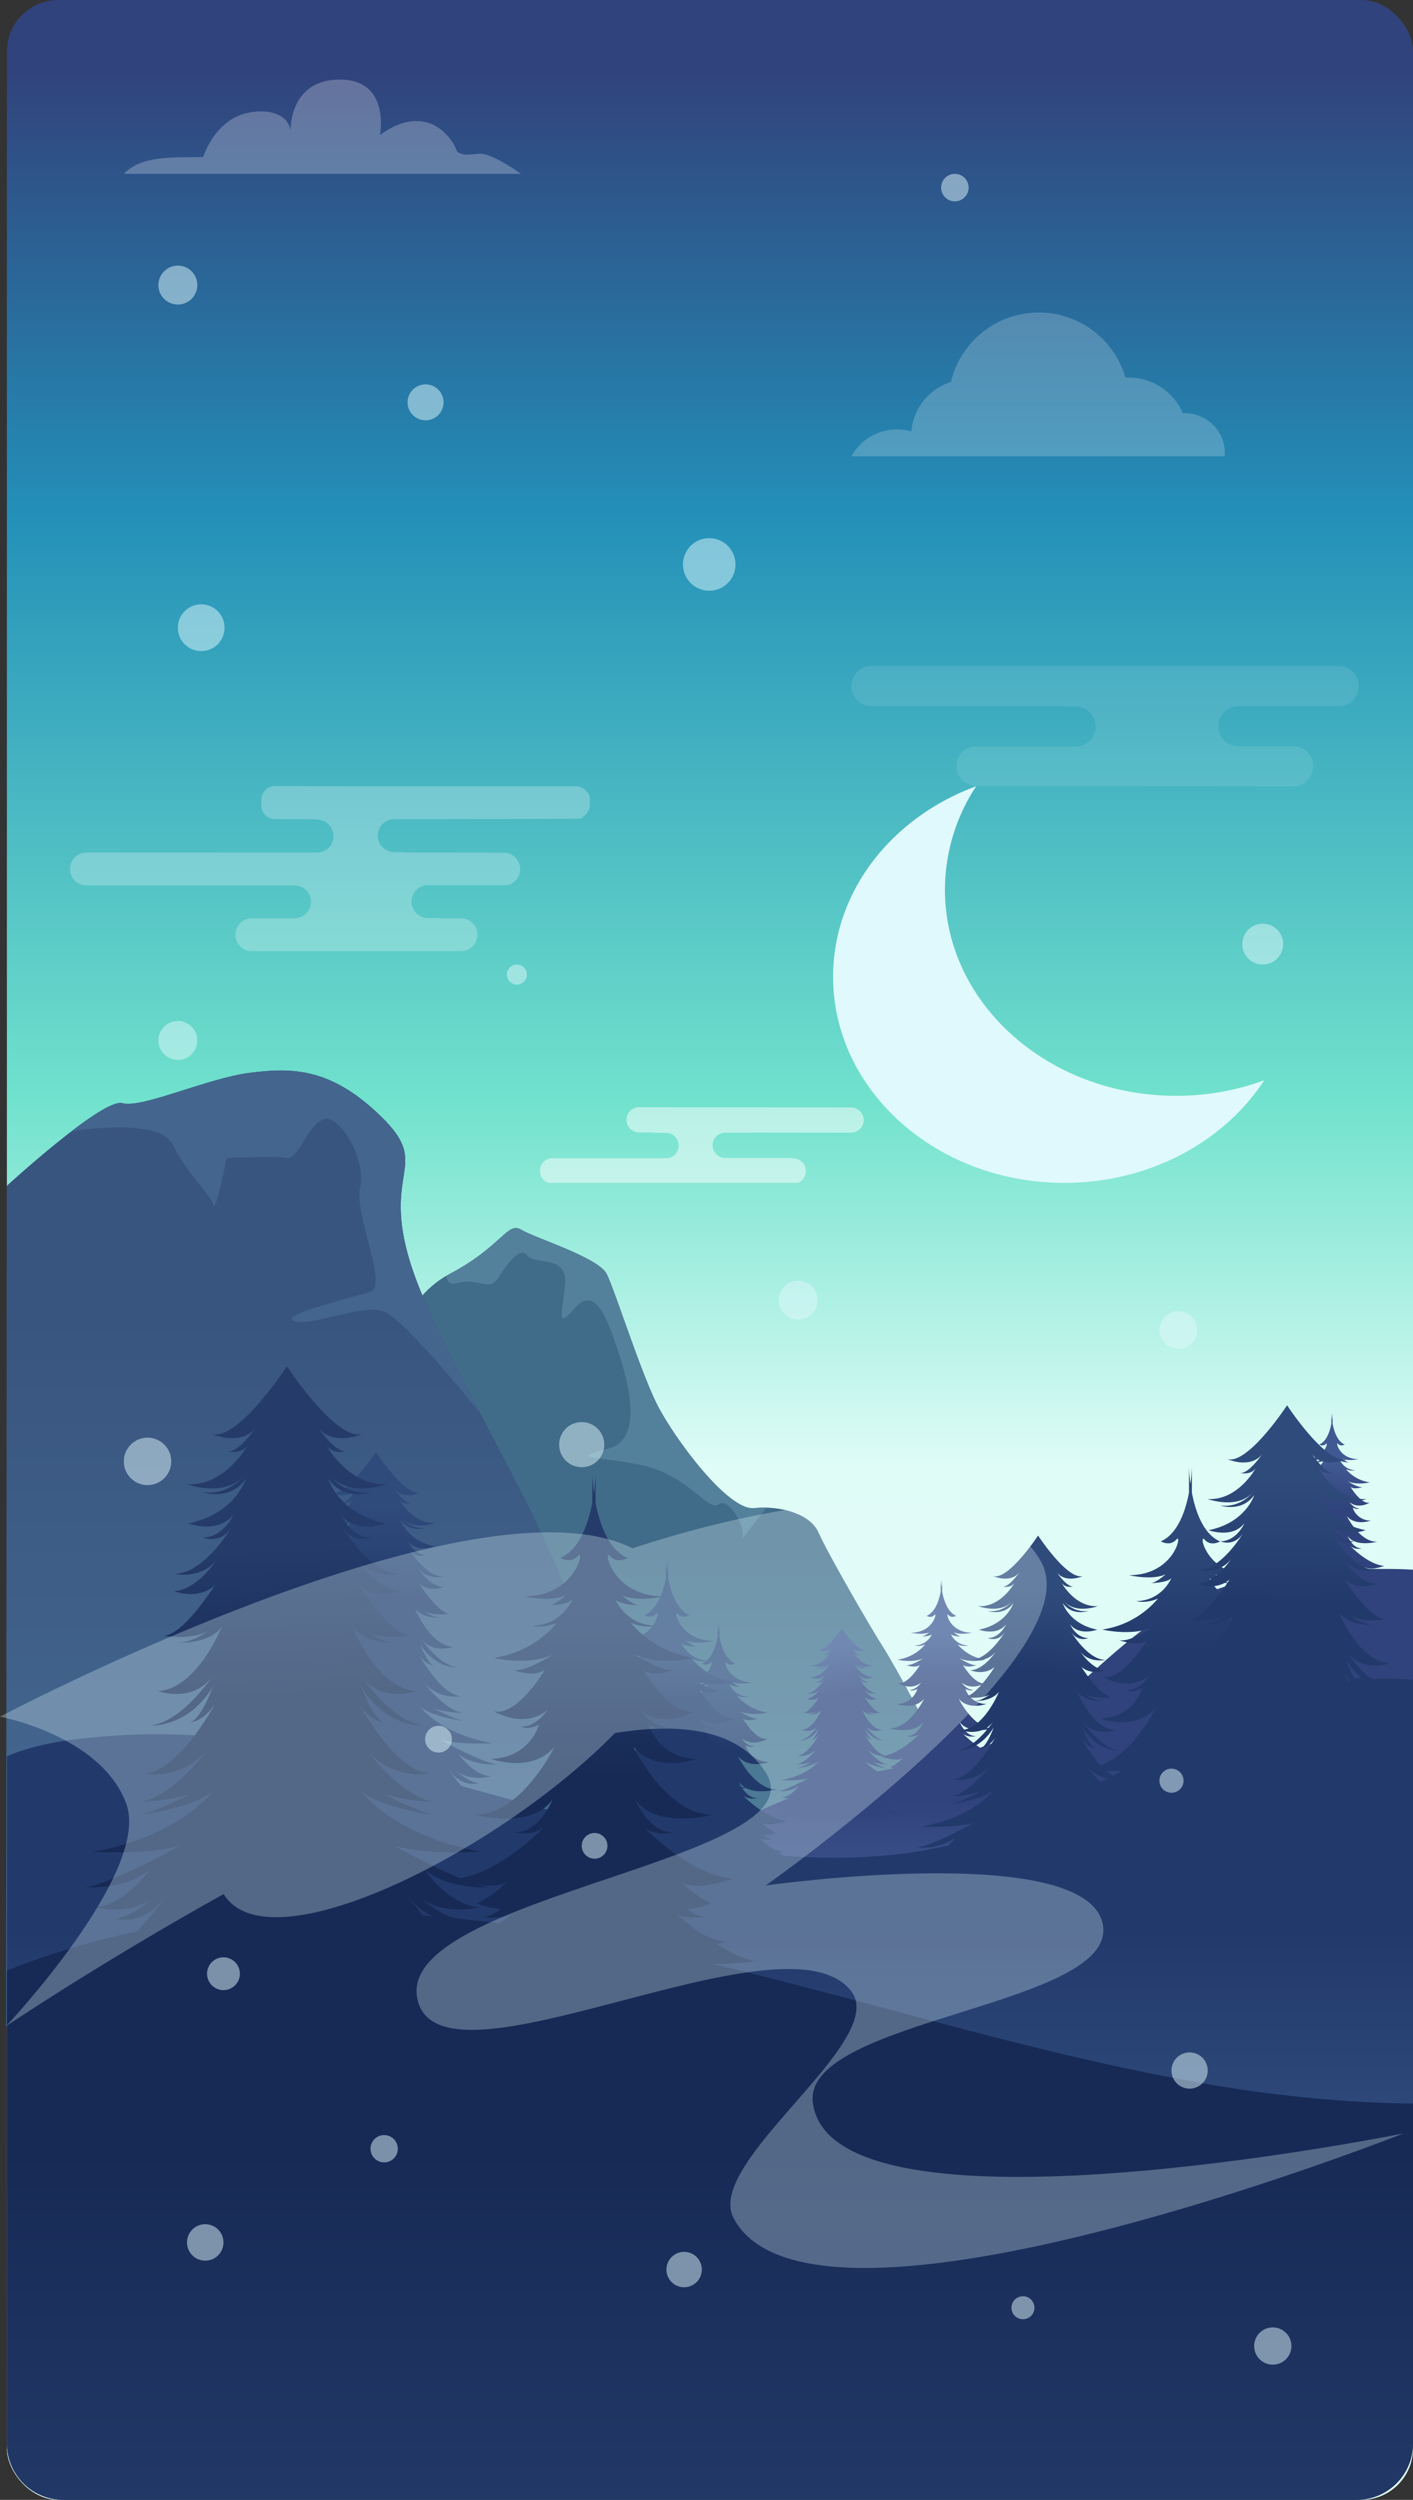 <svg id="Layer_1" data-name="Layer 1" xmlns="http://www.w3.org/2000/svg" xmlns:xlink="http://www.w3.org/1999/xlink" viewBox="0 0 842.86 1491.11"><rect x="0" y="0" width="842.86" height="1491.11" fill="#333333" stroke="none"/><defs><style>.cls-1{fill:url(#linear-gradient);}.cls-2{fill:url(#linear-gradient-2);}.cls-3{fill:url(#linear-gradient-3);}.cls-4{fill:#43658e;}.cls-5{fill:#53819b;}.cls-6{fill:url(#linear-gradient-4);}.cls-7{fill:url(#linear-gradient-5);}.cls-8{fill:url(#linear-gradient-6);}.cls-9{fill:url(#linear-gradient-7);}.cls-10{fill:url(#linear-gradient-8);}.cls-11{fill:url(#linear-gradient-9);}.cls-12{fill:url(#linear-gradient-10);}.cls-13{fill:url(#linear-gradient-11);}.cls-14{fill:url(#linear-gradient-12);}.cls-15{fill:url(#linear-gradient-13);}.cls-16{fill:url(#linear-gradient-14);}.cls-17{fill:url(#linear-gradient-15);}.cls-18{fill:url(#linear-gradient-16);}.cls-19{fill:url(#linear-gradient-17);}.cls-20,.cls-21,.cls-28{fill:#e0f9fc;}.cls-21{opacity:0.3;}.cls-22,.cls-23,.cls-24,.cls-26,.cls-27{fill:#fff;}.cls-22{opacity:0.2;}.cls-23,.cls-25{opacity:0.25;}.cls-24,.cls-28{opacity:0.5;}.cls-27{opacity:0.1;}</style><linearGradient id="linear-gradient" x1="423.48" y1="883.61" x2="423.48" y2="44.86" gradientUnits="userSpaceOnUse"><stop offset="0.01" stop-color="#e0fcf7"/><stop offset="0.27" stop-color="#71e2cd"/><stop offset="0.69" stop-color="#238fb8"/><stop offset="1" stop-color="#31437c"/></linearGradient><linearGradient id="linear-gradient-2" x1="1055.01" y1="1386.08" x2="1055.01" y2="1161.37" gradientUnits="userSpaceOnUse"><stop offset="0" stop-color="#53819b"/><stop offset="1" stop-color="#406b89"/></linearGradient><linearGradient id="linear-gradient-3" x1="1023.12" y1="1304.19" x2="1023.12" y2="1021.05" gradientUnits="userSpaceOnUse"><stop offset="0" stop-color="#43658e"/><stop offset="1" stop-color="#38557f"/></linearGradient><linearGradient id="linear-gradient-4" x1="1151.95" y1="1389.75" x2="1151.95" y2="1311.38" gradientUnits="userSpaceOnUse"><stop offset="0" stop-color="#415993"/><stop offset="1" stop-color="#31437c"/></linearGradient><linearGradient id="linear-gradient-5" x1="1140.44" y1="1220.26" x2="1144.16" y2="1247.49" xlink:href="#linear-gradient-4"/><linearGradient id="linear-gradient-6" x1="1212.16" y1="1210.38" x2="1212.16" y2="1242.45" xlink:href="#linear-gradient-4"/><linearGradient id="linear-gradient-7" x1="1445.2" y1="1109.15" x2="1445.2" y2="1135.55" xlink:href="#linear-gradient-4"/><linearGradient id="linear-gradient-8" x1="1075.65" y1="1236.92" x2="1077.11" y2="1280.01" gradientUnits="userSpaceOnUse"><stop offset="0" stop-color="#2f4b7c"/><stop offset="1" stop-color="#223a6b"/></linearGradient><linearGradient id="linear-gradient-9" x1="875.01" y1="1134.09" x2="875.01" y2="1193.25" xlink:href="#linear-gradient-8"/><linearGradient id="linear-gradient-10" x1="1048.62" y1="1221.27" x2="1048.62" y2="1250.49" xlink:href="#linear-gradient-8"/><linearGradient id="linear-gradient-11" x1="1074.26" y1="1519.07" x2="1074.26" y2="1387.02" xlink:href="#linear-gradient-8"/><linearGradient id="linear-gradient-12" x1="1282.91" y1="1185.49" x2="1279.26" y2="1232.97" xlink:href="#linear-gradient-8"/><linearGradient id="linear-gradient-13" x1="1360.76" y1="1139.71" x2="1360.76" y2="1220.57" xlink:href="#linear-gradient-8"/><linearGradient id="linear-gradient-14" x1="1413.01" y1="1117.45" x2="1411.41" y2="1191.32" xlink:href="#linear-gradient-8"/><linearGradient id="linear-gradient-15" x1="813.51" y1="1159.12" x2="816.79" y2="1247.86" gradientUnits="userSpaceOnUse"><stop offset="0" stop-color="#253c6b"/><stop offset="1" stop-color="#172a56"/></linearGradient><linearGradient id="linear-gradient-16" x1="1005.06" y1="1196.92" x2="1005.06" y2="1295.15" xlink:href="#linear-gradient-15"/><linearGradient id="linear-gradient-17" x1="1074.26" y1="1792.98" x2="1074.26" y2="1518.63" xlink:href="#linear-gradient-15"/></defs><rect class="cls-1" x="4.11" width="838.75" height="1491.11" rx="30.7"/><path class="cls-2" d="M884.5,1051.1S887.78,1012.48,919,996s34.36-31.45,42.65-26.41,46.09,16.55,51,26.41,19.72,56.82,29.58,76.89,42.6,64.45,58.28,62.8,33.75,3.33,38.68,14.81,31.23,57,37.8,67.12,35.78,62.69,34.33,67.62,26.87,74,26.87,74l-100.64,44.28-215.14-46.87s-41.49-95.16-48.89-105S884.5,1051.1,884.5,1051.1Z" transform="translate(-650.78 -236.13)"/><path class="cls-3" d="M654.83,943.45s57.35-52.58,68.9-49.3,50.43-14.79,75.76-18.07,48.73-3.29,78.9,26.29-.15,31.22,17.18,87.1,86.92,161,99.17,216.32,48.14,168.14,62.57,175.58,334.5,32.6,334.5,32.6L1079,1551.86,654.42,1444.69Z" transform="translate(-650.78 -236.13)"/><path class="cls-4" d="M753.85,918.87c8,16.8,22.65,30,24.11,35.79s8-27.76,8-27.76,29.58-1.46,36,0,13.7-22.64,23.2-23.37,24.1,24.83,20.45,40.9,16.74,58.44,6.18,62.09-55.12,13.88-45.62,17.53,40.9-10.23,53.32-5.84,57.51,60.54,57.59,60.64c-17.65-33.59-34.21-65.85-41.51-89.38-17.33-55.88,13-57.52-17.18-87.1s-53.58-29.58-78.9-26.29-64.2,21.36-75.76,18.07c-4.76-1.35-17.3,6.78-30.39,16.82h0S745.82,902.07,753.85,918.87Z" transform="translate(-650.78 -236.13)"/><path class="cls-5" d="M947.36,999.22c4.81-7.13,13-20.27,18-14.25s24.1-.56,22.46,17.25-5.48,27.13,6,14,18.63,5.48,23.56,19.72,20.27,57.52-3.29,64.1-9.82,4.24,18.37,9.79,40.81,28.22,46.91,23.62,16.35,13.7,14.16,19.73c-1,2.86,5.83-7.17,14.5-17.71a57.9,57.9,0,0,0-7.47.28c-15.68,1.65-48.42-42.73-58.28-62.8s-24.65-67-29.58-76.89-42.73-21.36-51-26.41S950.23,979.61,919,996c-.64.34-1.26.7-1.88,1.06.18,3.28,1.76,5.61,6.55,4.31C935.73,998.12,942.55,1006.34,947.36,999.22Z" transform="translate(-650.78 -236.13)"/><path class="cls-6" d="M1493.64,1172.43c-4.78-.32-9.58-.44-14.37-.46-15.89-.06-31.82,0-47.67,1.23-32.92,2.56-64.62,10.56-91.94,29.75-12,8.43-23.16,18-34.09,27.77-5.15,4.61-10.27,9.25-15.47,13.8-2.6,2.27-5.21,4.52-7.86,6.72-1.32,1.1-2.64,2.19-4,3.27l-2.37,1.89-.85.64c-5,3.72-10.18,7.3-15.57,10.51q-4.48,2.67-9.17,5a70,70,0,0,1-9.58,4.16c-14.7,5.49-30.07,8.84-45.43,11.91-14.85,3-29.79,5.64-44.4,9.66-16.36,4.5-31.79,11.37-47.34,18-10.54,4.52-27.91,10.88-39.78,12.66-17.31,2.58-35.3.92-52.62-.59-34.89-3-69.57-4.35-104.54-1.73-15.91,1.2-31.77,3.09-47.53,5.51a39,39,0,0,0-19.31-1.67c-17.38,2.76-28.15,18.29-29.38,35.09-2.56,34.82,32.15,53.5,54.28,73.67,24.19,22,46.93,45.25,73.88,64.06,25.45,17.77,53.31,31.69,82.23,42.87,60.23,23.29,125.34,32.31,189.65,33.06,35.1.41,70.18-1.64,105.11-5s70.43-7.1,105.13-13.22c25.09-4.43,50.55-11.47,73-24Zm-646,192-.11,0c.18,0,.3,0,.34,0Z" transform="translate(-650.78 -236.13)"/><path class="cls-7" d="M1190.67,1319.15c-5.71.48-15.26-13.1-15.26-13.1,4.62,6.19,9.53,4.32,9.53,4.32-2.14-.07-5-2.11-6.93-3.67,4.83,3.3,10.77,1.59,10.77,1.59-5.45-.24-10.17-7-10.17-7,4.56,3.77,12,3.29,12,3.29-4.43-.81-12.35-4.85-17.61-7.73,6.52,1.73,16.17,1.08,16.17,1.08-16.53-2.92-22.59-11.52-22.59-11.52,2.94,3,12.71,4.53,14.2,4.74-2.37-.37-6.71-2.4-9.91-4a38.9,38.9,0,0,0,9.25,1.49c-4.8-.93-9.68-6.28-12.3-9.58a12.79,12.79,0,0,0,11.56,4.3c-5.15-.55-10.28-8.16-13-12.91,2.44,3.46,4.79,3.41,4.79,3.41-2.16-.4-4.4-6.73-4.4-6.73,4.72,7.85,11.76,7.29,11.76,7.29-5.92-.48-11.68-9.21-11.68-9.21,3.68,5.13,10.16,2.8,10.16,2.8-7.28-.48-11.85-11.92-11.85-11.92,2.23,2.9,7,3,8.4,2.9a10,10,0,0,1-5.6-2c3.39,1.62,8,.74,8,.74-3.76-.16-9.5-9.34-9.5-9.34,3.36,2.83,7.58,1,7.58,1-4.22,0-8-5.81-8-5.81,2.83,3.73,8,2.61,8,2.61-5.66.11-10.94-9-10.94-9,2.19,3.68,5.5,2.18,5.5,2.18-3.85-.05-5.66-4.26-5.66-4.26,2.88,3.73,8.43,1.65,8.43,1.65-8.75-1.76-10.73-8.27-10.73-8.27,3,4.21,8,2.45,8,2.45a8.59,8.59,0,0,1-8-3.52c3.47,4.8,10.94,2,10.94,2-7.09.43-11.26-7.21-11.26-7.21,1.29,1.77,3.69,1.07,3.69,1.07-2,.38-5.18-4.32-5.18-4.32,2.88,3.52,8.22,1.07,8.22,1.07-4.8,1.6-14.09-12.57-14.09-12.57s-9.3,14.17-14.1,12.57c0,0,5.34,2.45,8.22-1.07,0,0-3.2,4.7-5.18,4.32,0,0,2.4.7,3.69-1.07,0,0-4.17,7.64-11.26,7.21,0,0,7.47,2.77,10.94-2a8.59,8.59,0,0,1-8,3.52s5,1.76,8-2.45c0,0-2,6.51-10.73,8.27,0,0,5.55,2.08,8.43-1.65,0,0-1.81,4.21-5.66,4.26,0,0,3.31,1.5,5.5-2.18,0,0-5.28,9.07-10.94,9,0,0,5.12,1.12,7.95-2.61,0,0-3.73,5.76-7.95,5.81,0,0,4.22,1.82,7.58-1,0,0-5.74,9.18-9.5,9.34,0,0,4.62.88,8-.74a10,10,0,0,1-5.6,2c1.43.06,6.17,0,8.4-2.9,0,0-4.57,11.44-11.85,11.92,0,0,6.48,2.33,10.17-2.8,0,0-5.77,8.73-11.69,9.21,0,0,7,.56,11.76-7.29,0,0-2.24,6.33-4.4,6.73,0,0,2.35.05,4.79-3.41-2.73,4.75-7.86,12.36-13,12.91a12.79,12.79,0,0,0,11.56-4.3c-2.62,3.3-7.5,8.65-12.3,9.58a38.9,38.9,0,0,0,9.25-1.49c-3.2,1.62-7.54,3.65-9.91,4,1.49-.21,11.26-1.72,14.2-4.74,0,0-6.06,8.6-22.59,11.52,0,0,9.65.65,16.17-1.08-5.26,2.88-13.18,6.92-17.61,7.73,0,0,7.45.48,12-3.29,0,0-4.72,6.73-10.17,7,0,0,5.95,1.71,10.77-1.59-1.91,1.56-4.79,3.6-6.93,3.67,0,0,4.91,1.87,9.53-4.32,0,0-9.55,13.58-15.26,13.1,0,0,7.91.82,14-2.81a59.85,59.85,0,0,1-5.28,5h58a59.85,59.85,0,0,1-5.28-5C1182.76,1320,1190.67,1319.15,1190.67,1319.15Z" transform="translate(-650.78 -236.13)"/><path class="cls-8" d="M1188.7,1304.92c-4.39,2.72-13.08,7.68-17.83,7.59,0,0,1.4.21,3.51.41H1250c2.1-.2,3.5-.41,3.5-.41-4.75.09-13.43-4.87-17.82-7.59,6.16,2.23,18.49.44,18.49.44a34,34,0,0,1-10-4.6,7.68,7.68,0,0,0,2.35-.42,21.68,21.68,0,0,1-6.16-2.15c-2.24-1.61-4.38-3.31-6.28-4.89a18.8,18.8,0,0,0,7,.53,9,9,0,0,1-4.49-2.16,17,17,0,0,0,6.26-1.49,25,25,0,0,1-8-5.78c3.66,3.13,13.6-.61,13.6-.61-9.4-.84-19.33-9.68-23.21-13.5a9,9,0,0,0,7.78,1.33c-6.4.37-9.93-8.55-9.93-8.55,5.49,8.07,20.52,4,20.52,4-12.15.48-21-17.72-21-17.72,6,7.11,16.61,3.14,16.61,3.14a13,13,0,0,1-12.55-8.92c3.4,1.57,4.57.48,4.57.48-3.92.12-6.79-4.34-6.79-4.34,6.14,5.18,14,.36,14,.36-6.14,1.33-13.29-10.84-13.29-10.84,2.93,2.17,8.33,0,8.33,0-2.47.61-7.22-2-10.4-4,6.51,3,15.36.86,15.36.86a26.71,26.71,0,0,1-16.47-9.16,10,10,0,0,0,6.41.72,11.72,11.72,0,0,1-10.46-6.87c1,1.45,6.27,1.57,6.27,1.57-1.57,0-4.56-2.65-4.56-2.65,4.12,1.9,10.88.28,10.88.28-13.53,0-15.88-12.75-14-10.58s4.62.55,4.62.55c-5-2.16-7.31-8.94-8.36-14.41V1178a45.34,45.34,0,0,1-.44,4.88,46.68,46.68,0,0,1-.43-4.88v7.55c-1.06,5.47-3.35,12.25-8.36,14.41,0,0,2.76,1.62,4.62-.55s-.5,10.58-14,10.58c0,0,6.76,1.62,10.88-.28,0,0-3,2.65-4.57,2.65,0,0,5.23-.12,6.28-1.57a11.74,11.74,0,0,1-10.46,6.87,10,10,0,0,0,6.41-.72,26.75,26.75,0,0,1-16.48,9.16s8.86,2.17,15.37-.86c-3.18,2-7.93,4.6-10.4,4,0,0,5.4,2.17,8.32,0,0,0-7.14,12.17-13.29,10.84,0,0,7.85,4.82,14-.36,0,0-2.87,4.46-6.8,4.34,0,0,1.18,1.09,4.58-.48a13,13,0,0,1-12.55,8.92s10.59,4,16.6-3.14c0,0-8.89,18.2-21,17.72,0,0,15,4.09,20.53-4,0,0-3.53,8.92-9.94,8.55a9,9,0,0,0,7.79-1.33c-3.88,3.82-13.81,12.66-23.21,13.5,0,0,9.93,3.74,13.59.61a24.85,24.85,0,0,1-8,5.78,17,17,0,0,0,6.25,1.49,9,9,0,0,1-4.48,2.16,18.8,18.8,0,0,0,7-.53c-1.9,1.58-4,3.28-6.29,4.89a21.47,21.47,0,0,1-6.16,2.15,7.79,7.79,0,0,0,2.36.42,33.91,33.91,0,0,1-10,4.6S1182.54,1307.15,1188.7,1304.92Zm42.55,5.36h0l-.13-.22Zm-38-.22-.12.22h0A1.64,1.64,0,0,0,1193.21,1310.06Z" transform="translate(-650.78 -236.13)"/><path class="cls-9" d="M1425,1188.43c-3.79,2.35-11.29,6.62-15.39,6.55,0,0,1.21.18,3,.35h65.23c1.82-.17,3-.35,3-.35-4.09.07-11.59-4.2-15.38-6.55,5.31,1.93,16,.38,16,.38a29.51,29.51,0,0,1-8.64-4,6.7,6.7,0,0,0,2-.37,18.55,18.55,0,0,1-5.32-1.85c-1.93-1.39-3.78-2.85-5.42-4.22a16.31,16.31,0,0,0,6,.46,7.76,7.76,0,0,1-3.87-1.87,14.61,14.61,0,0,0,5.4-1.28,21.49,21.49,0,0,1-6.89-5c3.16,2.71,11.74-.52,11.74-.52-8.12-.73-16.69-8.36-20-11.65a7.76,7.76,0,0,0,6.72,1.15c-5.53.31-8.58-7.39-8.58-7.39,4.74,7,17.72,3.44,17.72,3.44-10.49.41-18.17-15.29-18.17-15.29,5.19,6.13,14.34,2.7,14.34,2.7a11.19,11.19,0,0,1-10.84-7.7c2.94,1.36,4,.42,4,.42-3.38.1-5.87-3.74-5.87-3.74,5.31,4.47,12.08.31,12.08.31-5.31,1.14-11.47-9.36-11.47-9.36,2.52,1.87,7.18,0,7.18,0-2.13.52-6.23-1.72-9-3.45,5.63,2.62,13.27.74,13.27.74a23.07,23.07,0,0,1-14.22-7.9,8.62,8.62,0,0,0,5.53.62,10.12,10.12,0,0,1-9-5.93c.9,1.25,5.42,1.36,5.42,1.36-1.36,0-3.94-2.29-3.94-2.29,3.55,1.64,9.39.24,9.39.24-11.68,0-13.71-11-12.11-9.13s4,.47,4,.47c-4.33-1.86-6.31-7.72-7.22-12.43v-6.53a41,41,0,0,1-.38,4.22c-.33-2.46-.37-4.22-.37-4.22v6.53c-.91,4.71-2.89,10.57-7.22,12.43,0,0,2.39,1.4,4-.47s-.43,9.13-12.11,9.13c0,0,5.84,1.4,9.39-.24,0,0-2.58,2.29-3.94,2.29,0,0,4.52-.11,5.42-1.36a10.12,10.12,0,0,1-9,5.93,8.62,8.62,0,0,0,5.53-.62,23.07,23.07,0,0,1-14.22,7.9s7.64,1.88,13.26-.74c-2.74,1.73-6.84,4-9,3.45,0,0,4.66,1.87,7.18,0,0,0-6.17,10.5-11.47,9.36,0,0,6.77,4.16,12.08-.31,0,0-2.49,3.84-5.87,3.74,0,0,1,.94,4-.42a11.19,11.19,0,0,1-10.84,7.7s9.14,3.43,14.34-2.7c0,0-7.68,15.7-18.17,15.29,0,0,13,3.53,17.71-3.44,0,0-3,7.7-8.57,7.39a7.76,7.76,0,0,0,6.72-1.15c-3.35,3.29-11.92,10.92-20,11.65,0,0,8.58,3.23,11.74.52a21.49,21.49,0,0,1-6.89,5,14.61,14.61,0,0,0,5.4,1.28,7.76,7.76,0,0,1-3.87,1.87,16.31,16.31,0,0,0,6-.46c-1.64,1.37-3.49,2.83-5.43,4.22a18.39,18.39,0,0,1-5.31,1.85,6.7,6.7,0,0,0,2,.37,29.51,29.51,0,0,1-8.64,4S1419.63,1190.36,1425,1188.43Zm36.73,4.63h0l-.11-.19Zm-32.83-.19-.11.19h0Z" transform="translate(-650.78 -236.13)"/><path class="cls-10" d="M1053.12,1345.79c-4.91,3-14.62,8.58-19.93,8.48,0,0,1.57.23,3.92.45h84.49c2.35-.22,3.91-.45,3.91-.45-5.31.1-15-5.44-19.93-8.48,6.89,2.49,20.68.49,20.68.49a38.15,38.15,0,0,1-11.2-5.15,8.4,8.4,0,0,0,2.64-.47,24,24,0,0,1-6.89-2.4c-2.51-1.8-4.9-3.69-7-5.47a20.83,20.83,0,0,0,7.78.6,10.05,10.05,0,0,1-5-2.42,19,19,0,0,0,7-1.66,27.7,27.7,0,0,1-8.92-6.47c4.09,3.5,15.2-.67,15.2-.67-10.51-1-21.61-10.83-25.95-15.1a10,10,0,0,0,8.7,1.49c-7.16.41-11.1-9.56-11.1-9.56,6.13,9,22.94,4.44,22.94,4.44-13.59.54-23.53-19.8-23.53-19.8,6.72,7.95,18.56,3.5,18.56,3.5-11.4-.27-14-10-14-10,3.8,1.75,5.12.54,5.12.54-4.39.14-7.6-4.85-7.6-4.85,6.87,5.8,15.64.41,15.64.41-6.87,1.48-14.86-12.13-14.86-12.13,3.27,2.43,9.3,0,9.3,0-2.76.68-8.07-2.22-11.62-4.46,7.28,3.38,17.18,1,17.18,1a29.88,29.88,0,0,1-18.42-10.24c4.24,1.75,7.16.81,7.16.81a13.11,13.11,0,0,1-11.69-7.68c1.17,1.62,7,1.75,7,1.75-1.76,0-5.11-3-5.11-3,4.6,2.12,12.17.3,12.17.3-15.13,0-17.76-14.25-15.69-11.82s5.17.6,5.17.6c-5.6-2.4-8.17-10-9.35-16.1v-8.45a52.86,52.86,0,0,1-.49,5.47,52.86,52.86,0,0,1-.49-5.47v8.45c-1.17,6.11-3.74,13.7-9.34,16.1,0,0,3.09,1.82,5.16-.6s-.56,11.82-15.68,11.82c0,0,7.56,1.82,12.16-.3,0,0-3.35,3-5.1,3,0,0,5.85-.13,7-1.75a13.11,13.11,0,0,1-11.7,7.68s2.93.94,7.16-.81a29.84,29.84,0,0,1-18.41,10.24s9.89,2.42,17.18-1c-3.56,2.24-8.87,5.14-11.63,4.46,0,0,6,2.43,9.31,0,0,0-8,13.61-14.86,12.13,0,0,8.77,5.39,15.64-.41,0,0-3.22,5-7.6,4.85,0,0,1.31,1.21,5.11-.54,0,0-2.63,9.7-14,10,0,0,11.84,4.45,18.56-3.5,0,0-9.94,20.34-23.53,19.8,0,0,16.81,4.58,23-4.44,0,0-4,10-11.11,9.56a10,10,0,0,0,8.7-1.49c-4.34,4.27-15.43,14.15-26,15.1,0,0,11.11,4.17,15.2.67a27.73,27.73,0,0,1-8.91,6.47,18.87,18.87,0,0,0,7,1.66,10.05,10.05,0,0,1-5,2.42,20.83,20.83,0,0,0,7.78-.6c-2.12,1.78-4.51,3.67-7,5.47a23.81,23.81,0,0,1-6.89,2.4,8.48,8.48,0,0,0,2.64.47,38.15,38.15,0,0,1-11.2,5.15S1046.24,1348.28,1053.12,1345.79Zm47.58,6h0l-.14-.24Zm-42.53-.24-.14.24h0Z" transform="translate(-650.78 -236.13)"/><path class="cls-11" d="M947.36,1316.52c-11,.92-29.28-25.14-29.28-25.14,8.85,11.88,18.27,8.3,18.27,8.3-4.09-.13-9.63-4-13.29-7,9.26,6.32,20.66,3,20.66,3-10.44-.46-19.5-13.36-19.5-13.36,8.75,7.22,23,6.3,23,6.3-8.51-1.55-23.7-9.3-33.8-14.83,12.52,3.31,31,2.08,31,2.08-31.71-5.61-43.34-22.12-43.34-22.12,5.64,5.81,24.39,8.7,27.26,9.12-4.55-.71-12.89-4.61-19-7.72,7.93,2.56,17.76,2.85,17.76,2.85-9.22-1.78-18.58-12-23.6-18.38a24.5,24.5,0,0,0,22.16,8.25c-9.87-1-19.71-15.65-25-24.78,4.68,6.65,9.19,6.55,9.19,6.55-4.15-.76-8.45-12.9-8.45-12.9,9.06,15,22.58,14,22.58,14-11.37-.92-22.43-17.66-22.43-17.66,7.07,9.83,19.51,5.37,19.51,5.37-14-.92-22.73-22.88-22.73-22.88,4.28,5.57,13.37,5.68,16.1,5.57-3.94.09-7.85-1.92-10.74-3.92,6.5,3.12,15.37,1.42,15.37,1.42-7.22-.31-18.22-17.92-18.22-17.92,6.45,5.43,14.54,2,14.54,2-8.09-.1-15.26-11.16-15.26-11.16,5.43,7.16,15.26,5,15.26,5-10.86.21-21-17.2-21-17.2,4.19,7.07,10.54,4.2,10.54,4.2-7.37-.1-10.85-8.19-10.85-8.19,5.53,7.17,16.18,3.17,16.18,3.17-16.8-3.37-20.58-15.87-20.58-15.87,5.73,8.09,15.35,4.71,15.35,4.71-10,1.34-15.35-6.75-15.35-6.75,6.65,9.21,21,3.89,21,3.89-13.62.82-21.61-13.82-21.61-13.82,2.46,3.37,7.07,2,7.07,2-3.79.72-9.93-8.29-9.93-8.29,5.52,6.76,15.76,2,15.76,2-9.21,3.07-27-24.11-27-24.11s-17.82,27.18-27,24.11c0,0,10.24,4.71,15.77-2,0,0-6.14,9-9.93,8.29,0,0,4.61,1.33,7.06-2,0,0-8,14.64-21.6,13.82,0,0,14.33,5.32,21-3.89,0,0-5.32,8.09-15.36,6.75,0,0,9.63,3.38,15.36-4.71,0,0-3.79,12.5-20.58,15.87,0,0,10.65,4,16.18-3.17,0,0-3.48,8.09-10.86,8.19,0,0,6.35,2.87,10.55-4.2,0,0-10.14,17.41-21,17.2,0,0,9.83,2.15,15.26-5,0,0-7.17,11.06-15.26,11.16,0,0,8.09,3.48,14.54-2,0,0-11,17.61-18.23,17.92,0,0,8.88,1.7,15.37-1.42-2.88,2-6.79,4-10.73,3.92,2.73.11,11.82,0,16.1-5.57,0,0-8.76,22-22.73,22.88,0,0,12.44,4.46,19.5-5.37,0,0-11.06,16.74-22.42,17.66,0,0,13.51,1.07,22.58-14,0,0-4.3,12.14-8.45,12.9,0,0,4.51.1,9.19-6.55-5.24,9.13-15.09,23.73-25,24.78a24.52,24.52,0,0,0,22.17-8.25c-5,6.34-14.38,16.6-23.6,18.38,0,0,9.82-.29,17.75-2.85-6.13,3.11-14.47,7-19,7.72,2.87-.42,21.61-3.31,27.25-9.12,0,0-11.62,16.51-43.34,22.12,0,0,18.52,1.23,31-2.08-10.1,5.53-25.29,13.28-33.79,14.83,0,0,14.28.92,23-6.3,0,0-9.06,12.9-19.51,13.36,0,0,11.4,3.28,20.67-3-3.67,3-9.21,6.91-13.3,7,0,0,9.42,3.58,18.28-8.3,0,0-18.33,26.06-29.28,25.14,0,0,15.18,1.57,26.87-5.4a110,110,0,0,1-10.11,9.61H930.6a110.06,110.06,0,0,1-10.12-9.61C932.17,1318.09,947.36,1316.52,947.36,1316.52Z" transform="translate(-650.78 -236.13)"/><path class="cls-12" d="M1012.66,1360.41c-6.74,4.16-20,11.76-27.33,11.62,0,0,2.14.32,5.37.63h115.84c3.23-.31,5.38-.63,5.38-.63-7.28.14-20.6-7.46-27.33-11.62,9.44,3.42,28.35.67,28.35.67-4.74-1.07-10.09-3.74-15.35-7.06a12,12,0,0,0,3.61-.64,32.86,32.86,0,0,1-9.44-3.3c-3.44-2.47-6.72-5.06-9.63-7.49a28.75,28.75,0,0,0,10.67.81,13.69,13.69,0,0,1-6.88-3.31,25.9,25.9,0,0,0,9.59-2.28,38,38,0,0,1-12.23-8.87c5.61,4.8,20.85-.92,20.85-.92-14.42-1.3-29.64-14.85-35.58-20.7,5.44,4.21,11.93,2,11.93,2-9.82.56-15.23-13.11-15.23-13.11,8.41,12.37,31.46,6.09,31.46,6.09-18.64.74-32.27-27.15-32.27-27.15,9.22,10.9,25.46,4.8,25.46,4.8-15.64-.37-19.24-13.67-19.24-13.67,5.21,2.41,7,.74,7,.74-6,.19-10.42-6.65-10.42-6.65,9.42,7.95,21.44.56,21.44.56-9.42,2-20.37-16.63-20.37-16.63,4.48,3.33,12.76,0,12.76,0-3.79.93-11.07-3-15.94-6.11,10,4.64,23.55,1.31,23.55,1.31a41,41,0,0,1-25.25-14c5.81,2.4,9.82,1.11,9.82,1.11-11.82-.18-16-10.53-16-10.53,1.6,2.22,9.62,2.4,9.62,2.4-2.41,0-7-4-7-4,6.31,2.91,16.68.41,16.68.41-20.74,0-24.35-19.53-21.5-16.2s7.07.83,7.07.83c-7.67-3.3-11.19-13.7-12.8-22.08v-11.58s-.08,3.12-.68,7.49a73.09,73.09,0,0,1-.67-7.49v11.58c-1.61,8.38-5.13,18.78-12.81,22.08,0,0,4.24,2.49,7.08-.83s-.77,16.2-21.51,16.2c0,0,10.37,2.5,16.69-.41,0,0-4.6,4-7,4,0,0,8-.18,9.62-2.4,0,0-4.21,10.35-16,10.53,0,0,4,1.29,9.82-1.11a41,41,0,0,1-25.25,14s13.57,3.33,23.56-1.31c-4.88,3.07-12.16,7-15.94,6.11,0,0,8.27,3.33,12.75,0,0,0-11,18.66-20.37,16.63,0,0,12,7.39,21.45-.56,0,0-4.41,6.84-10.43,6.65,0,0,1.81,1.67,7-.74,0,0-3.61,13.3-19.24,13.67,0,0,16.23,6.1,25.45-4.8,0,0-13.63,27.89-32.27,27.15,0,0,23.05,6.28,31.47-6.09,0,0-5.41,13.67-15.23,13.11,0,0,6.48,2.17,11.93-2-6,5.85-21.16,19.4-35.58,20.7,0,0,15.23,5.72,20.84.92a38,38,0,0,1-12.22,8.87,25.9,25.9,0,0,0,9.59,2.28,13.74,13.74,0,0,1-6.88,3.31,28.69,28.69,0,0,0,10.66-.81c-2.91,2.43-6.19,5-9.62,7.49a33,33,0,0,1-9.45,3.3,12.06,12.06,0,0,0,3.62.64c-5.27,3.32-10.62,6-15.36,7.06C984.3,1361.08,1003.21,1363.83,1012.66,1360.41Zm65.23,8.21h0c-.12-.22-.19-.33-.19-.33S1077.81,1368.51,1077.89,1368.62Zm-58.32-.33-.19.33h0C1019.43,1368.51,1019.51,1368.4,1019.57,1368.29Z" transform="translate(-650.78 -236.13)"/><path class="cls-13" d="M1493.64,1238.09a167.1,167.1,0,0,0-23.23-.5l-1.39-.38a18.43,18.43,0,0,0-13,1.63c-35.94,4.51-70.73,19-102.69,35.49-21,10.81-41.47,22.68-62.46,33.53-21.67,11.21-40.48,19.77-64,26.3a278.71,278.71,0,0,1-35.26,7.36,341.87,341.87,0,0,1-34.13,2.56c-12.06.29-24.13,0-36.17-.83q-8.58-.57-17.14-1.47c-6.46-.67-11.48-1.29-16.53-2-49.28-7.12-97.23-20.6-145.14-33.83-50-13.81-100.35-26.87-152.05-32.65a392.81,392.81,0,0,0-75.81-1.6c-20,1.64-41.07,4-59.71,12v409.9a33.64,33.64,0,0,0,33.64,33.64H1460a33.64,33.64,0,0,0,33.64-33.64Z" transform="translate(-650.78 -236.13)"/><path class="cls-14" d="M1342.38,1366.22c-11,.92-29.29-25.14-29.29-25.14,8.86,11.88,18.28,8.3,18.28,8.3-4.09-.13-9.63-4-13.29-7,9.26,6.32,20.66,3,20.66,3-10.44-.46-19.5-13.36-19.5-13.36,8.75,7.22,23,6.3,23,6.3-8.5-1.55-23.69-9.29-33.79-14.83,12.52,3.32,31,2.08,31,2.08-31.72-5.6-43.34-22.11-43.34-22.11,5.64,5.81,24.39,8.7,27.25,9.11-4.55-.71-12.89-4.61-19-7.71,7.93,2.55,17.75,2.85,17.75,2.85-9.22-1.79-18.58-12-23.6-18.39a24.52,24.52,0,0,0,22.17,8.25c-9.87-1-19.72-15.65-25-24.77,4.69,6.64,9.19,6.54,9.19,6.54-4.14-.76-8.44-12.9-8.44-12.9,9.06,15,22.57,14,22.57,14-11.36-.92-22.42-17.66-22.42-17.66,7.06,9.83,19.5,5.37,19.5,5.37-14-.92-22.73-22.88-22.73-22.88,4.28,5.57,13.37,5.68,16.11,5.57-4,.09-7.86-1.92-10.74-3.91,6.5,3.11,15.37,1.41,15.37,1.41-7.22-.31-18.23-17.92-18.23-17.92,6.45,5.43,14.54,1.95,14.54,1.95-8.09-.1-15.25-11.16-15.25-11.16,5.42,7.17,15.25,5,15.25,5-10.85.2-21-17.2-21-17.2,4.2,7.06,10.55,4.19,10.55,4.19-7.37-.1-10.85-8.19-10.85-8.19,5.52,7.17,16.17,3.18,16.17,3.18-16.79-3.38-20.58-15.87-20.58-15.87,5.74,8.09,15.36,4.71,15.36,4.71-10,1.33-15.36-6.76-15.36-6.76,6.66,9.21,21,3.89,21,3.89-13.62.82-21.6-13.82-21.6-13.82,2.46,3.38,7.06,2.05,7.06,2.05-3.79.71-9.93-8.3-9.93-8.3,5.53,6.76,15.77,2.05,15.77,2.05-9.22,3.07-27-24.11-27-24.11s-17.83,27.18-27,24.11c0,0,10.24,4.71,15.77-2.05,0,0-6.15,9-9.93,8.3,0,0,4.6,1.33,7.06-2.05,0,0-8,14.64-21.6,13.82,0,0,14.33,5.32,21-3.89,0,0-5.33,8.09-15.36,6.76,0,0,9.62,3.38,15.36-4.71,0,0-3.79,12.49-20.58,15.87,0,0,10.64,4,16.17-3.18,0,0-3.48,8.09-10.85,8.19,0,0,6.35,2.87,10.55-4.19,0,0-10.14,17.4-21,17.2,0,0,9.83,2.15,15.25-5,0,0-7.16,11.06-15.25,11.16,0,0,8.09,3.48,14.54-1.95,0,0-11,17.61-18.23,17.92,0,0,8.87,1.7,15.37-1.41-2.88,2-6.8,4-10.74,3.91,2.73.11,11.83,0,16.1-5.57,0,0-8.75,22-22.73,22.88,0,0,12.44,4.46,19.51-5.37,0,0-11.06,16.74-22.42,17.66,0,0,13.51,1.07,22.57-14,0,0-4.3,12.14-8.44,12.9,0,0,4.5.1,9.19-6.54-5.24,9.12-15.09,23.72-25,24.77a24.52,24.52,0,0,0,22.17-8.25c-5,6.34-14.39,16.6-23.6,18.39,0,0,9.82-.3,17.75-2.85-6.13,3.1-14.47,7-19,7.71,2.86-.41,21.61-3.3,27.25-9.11,0,0-11.63,16.51-43.34,22.11,0,0,18.51,1.24,31-2.08-10.1,5.54-25.29,13.28-33.79,14.83,0,0,14.28.92,23-6.3,0,0-9.06,12.9-19.5,13.36,0,0,11.4,3.28,20.66-3-3.66,3-9.2,6.91-13.29,7,0,0,9.42,3.58,18.28-8.3,0,0-18.33,26.06-29.29,25.14,0,0,15.19,1.57,26.88-5.4a112.82,112.82,0,0,1-10.11,9.62h111.16a112.82,112.82,0,0,1-10.11-9.62C1327.19,1367.79,1342.38,1366.22,1342.38,1366.22Z" transform="translate(-650.78 -236.13)"/><path class="cls-15" d="M1313.54,1366.78c-8.84,5.47-26.32,15.44-35.87,15.27,0,0,2.81.42,7,.82H1436.8c4.24-.4,7.06-.82,7.06-.82-9.56.17-27-9.8-35.88-15.27,12.4,4.49,37.22.89,37.22.89-6.22-1.4-13.24-4.92-20.15-9.27a15.43,15.43,0,0,0,4.74-.85c-3.83-.47-8.56-2.43-12.4-4.33-4.51-3.24-8.82-6.64-12.64-9.83,6.28,2,14,1.07,14,1.07a18,18,0,0,1-9-4.35,34,34,0,0,0,12.58-3,50,50,0,0,1-16-11.64c7.37,6.31,27.37-1.21,27.37-1.21-18.93-1.7-38.9-19.5-46.71-27.18,7.15,5.53,15.66,2.69,15.66,2.69-12.89.73-20-17.22-20-17.22,11.05,16.25,41.31,8,41.31,8-24.47,1-42.36-35.64-42.36-35.64,12.1,14.3,33.42,6.3,33.42,6.3-20.53-.48-25.26-17.94-25.26-17.94,6.84,3.15,9.21,1,9.21,1-7.9.24-13.68-8.73-13.68-8.73,12.36,10.42,28.15.72,28.15.72-12.37,2.67-26.75-21.82-26.75-21.82,5.88,4.36,16.75,0,16.75,0-5,1.22-14.53-4-20.93-8,13.11,6.09,30.93,1.72,30.93,1.72a53.74,53.74,0,0,1-33.15-18.43c7.63,3.16,12.89,1.46,12.89,1.46-15.52-.24-21-13.82-21-13.82,2.1,2.91,12.63,3.15,12.63,3.15-3.16,0-9.19-5.32-9.19-5.32,8.29,3.82,21.9.54,21.9.54-27.23,0-32-25.64-28.23-21.28s9.29,1.1,9.29,1.1c-10.08-4.34-14.7-18-16.82-29V1111.3a95.34,95.34,0,0,1-.88,9.84,95.34,95.34,0,0,1-.88-9.84v15.21c-2.12,11-6.74,24.65-16.82,29,0,0,5.56,3.27,9.29-1.1s-1,21.28-28.23,21.28c0,0,13.61,3.28,21.9-.54,0,0-6,5.32-9.19,5.32,0,0,10.53-.24,12.63-3.15,0,0-5.52,13.58-21,13.82,0,0,5.27,1.7,12.9-1.46a53.75,53.75,0,0,1-33.16,18.43s17.82,4.37,30.93-1.72c-6.4,4-16,9.25-20.93,8,0,0,10.87,4.36,16.75,0,0,0-14.38,24.49-26.75,21.82,0,0,15.79,9.7,28.16-.72,0,0-5.79,9-13.69,8.73,0,0,2.37,2.18,9.21-1,0,0-4.73,17.46-25.26,17.94,0,0,21.32,8,33.42-6.3,0,0-17.89,36.61-42.36,35.64,0,0,30.26,8.25,41.31-8,0,0-7.11,18-20,17.22,0,0,8.51,2.84,15.67-2.69-7.82,7.68-27.79,25.48-46.72,27.18,0,0,20,7.52,27.37,1.21a50,50,0,0,1-16,11.64,34,34,0,0,0,12.59,3,18.06,18.06,0,0,1-9,4.35s7.73,1,14-1.07c-3.82,3.19-8.13,6.59-12.64,9.83-3.84,1.9-8.56,3.86-12.4,4.33a15.46,15.46,0,0,0,4.75.85c-6.91,4.35-13.94,7.87-20.16,9.27C1276.32,1367.67,1301.15,1371.27,1313.54,1366.78Zm85.64,10.78h0c-.17-.28-.25-.43-.25-.43S1399.08,1377.42,1399.18,1377.56Zm-76.56-.43s-.08.15-.25.43h0C1322.44,1377.42,1322.54,1377.27,1322.62,1377.13Z" transform="translate(-650.78 -236.13)"/><path class="cls-16" d="M1493.64,1300.29c-29.29-9.3-40.49-25.17-40.49-25.17,7.48,7.7,32.32,11.53,36.12,12.07-6-.94-17.08-6.1-25.21-10.22,10.51,3.38,23.53,3.78,23.53,3.78-12.22-2.36-24.62-16-31.28-24.37,13.07,14.48,29.38,10.93,29.38,10.93-13.08-1.39-26.13-20.73-33.08-32.83,6.21,8.8,12.18,8.68,12.18,8.68-5.49-1-11.19-17.1-11.19-17.1,12,20,29.92,18.52,29.92,18.52-15.06-1.22-29.72-23.4-29.72-23.4,9.37,13,25.85,7.12,25.85,7.12-18.52-1.22-30.12-30.33-30.12-30.33,5.67,7.39,17.72,7.53,21.34,7.39-5.23.12-10.41-2.55-14.23-5.19,8.61,4.12,20.37,1.87,20.37,1.87-9.57-.4-24.16-23.74-24.16-23.74,8.55,7.19,19.27,2.57,19.27,2.57-10.72-.13-20.22-14.79-20.22-14.79,7.2,9.5,20.22,6.65,20.22,6.65-14.38.27-27.82-22.8-27.82-22.8,5.57,9.37,14,5.57,14,5.57-9.77-.14-14.38-10.86-14.38-10.86,7.32,9.5,21.44,4.21,21.44,4.21-22.26-4.48-27.28-21-27.28-21,7.6,10.72,20.36,6.24,20.36,6.24-13.3,1.76-20.36-9-20.36-9,8.82,12.21,27.82,5.16,27.82,5.16-18.05,1.08-28.63-18.32-28.63-18.32,3.25,4.48,9.36,2.71,9.36,2.71-5,.95-13.16-11-13.16-11,7.33,9,20.9,2.72,20.9,2.72-12.22,4.07-35.84-32-35.84-32s-23.63,36-35.84,32c0,0,13.57,6.24,20.9-2.72,0,0-8.14,11.94-13.16,11,0,0,6.1,1.77,9.36-2.71,0,0-10.59,19.4-28.63,18.32,0,0,19,7,27.81-5.16,0,0-7,10.72-20.35,9,0,0,12.76,4.48,20.35-6.24,0,0-5,16.55-27.27,21,0,0,14.11,5.29,21.44-4.21,0,0-4.61,10.72-14.38,10.86,0,0,8.41,3.8,14-5.57,0,0-13.43,23.07-27.82,22.8,0,0,13,2.85,20.22-6.65,0,0-9.5,14.66-20.22,14.79,0,0,10.72,4.62,19.27-2.57,0,0-14.58,23.34-24.15,23.74,0,0,11.76,2.25,20.37-1.87-3.82,2.64-9,5.31-14.23,5.19,3.62.14,15.67,0,21.34-7.39,0,0-11.6,29.11-30.13,30.33,0,0,16.49,5.9,25.85-7.12,0,0-14.65,22.18-29.71,23.4,0,0,17.91,1.43,29.92-18.52,0,0-5.7,16.08-11.2,17.1,0,0,6,.12,12.18-8.68-6.94,12.1-20,31.44-33.08,32.83,0,0,16.32,3.55,29.38-10.93-6.65,8.41-19.06,22-31.28,24.37,0,0,13-.4,23.54-3.78-8.13,4.12-19.19,9.28-25.22,10.22,3.8-.54,28.65-4.37,36.12-12.07,0,0-15.4,21.88-57.44,29.31,0,0,24.54,1.63,41.13-2.76-13.39,7.33-33.52,17.6-44.79,19.65,0,0,18.93,1.22,30.53-8.34,0,0-12,17.09-25.85,17.7,0,0,15.11,4.35,27.39-4-4.86,4-12.2,9.16-17.62,9.33,0,0,12.49,4.75,24.22-11,0,0-24.29,34.53-38.81,33.31,0,0,20.13,2.08,35.62-7.15a148.12,148.12,0,0,1-13.4,12.74h147.34a148.2,148.2,0,0,1-13.41-12.74,50.52,50.52,0,0,0,14.87,5.69V1346.3a175.48,175.48,0,0,1-18.06-21.31c6.56,8.79,13.34,11.18,18.06,11.59v-2.34a59.14,59.14,0,0,1-11.45-7.59,29.29,29.29,0,0,0,11.45,4.58v-7.74a60.18,60.18,0,0,1-9.92-10.51,32.85,32.85,0,0,0,9.92,5.42v-4.48c-8.42-3.83-17.21-8.43-24.17-12.25,7.44,2,16.47,2.72,24.17,3Z" transform="translate(-650.78 -236.13)"/><path class="cls-17" d="M942.68,1408.49c-18.28,1.54-48.86-41.94-48.86-41.94,14.78,19.82,30.5,13.84,30.5,13.84-6.83-.21-16.07-6.74-22.18-11.75,15.45,10.55,34.48,5.08,34.48,5.08-17.43-.76-32.55-22.29-32.55-22.29,14.61,12,38.44,10.51,38.44,10.51-14.19-2.58-39.54-15.51-56.38-24.74,20.88,5.52,51.77,3.47,51.77,3.47-52.92-9.36-72.32-36.91-72.32-36.91,9.41,9.7,40.69,14.52,45.48,15.21-7.59-1.19-21.51-7.69-31.75-12.87,13.23,4.26,29.63,4.75,29.63,4.75-15.38-3-31-20.09-39.38-30.67,16.45,18.22,37,13.76,37,13.76-16.47-1.75-32.9-26.11-41.65-41.34,7.82,11.09,15.34,10.93,15.34,10.93-6.92-1.28-14.1-21.53-14.1-21.53,15.12,25.12,37.68,23.32,37.68,23.32-19-1.53-37.42-29.47-37.42-29.47,11.79,16.4,32.55,9,32.55,9-23.32-1.53-37.93-38.18-37.93-38.18,7.14,9.3,22.31,9.47,26.87,9.3-6.58.15-13.11-3.21-17.92-6.54,10.84,5.2,25.64,2.36,25.64,2.36-12-.51-30.41-29.89-30.41-29.89,10.77,9.05,24.26,3.24,24.26,3.24-13.49-.17-25.45-18.62-25.45-18.62,9,12,25.45,8.37,25.45,8.37-18.11.34-35-28.7-35-28.7,7,11.79,17.6,7,17.6,7-12.3-.18-18.11-13.67-18.11-13.67,9.22,12,27,5.29,27,5.29-28-5.63-34.34-26.48-34.34-26.48,9.57,13.5,25.63,7.86,25.63,7.86-16.74,2.22-25.63-11.27-25.63-11.27,11.11,15.37,35,6.49,35,6.49-22.73,1.37-36.05-23.07-36.05-23.07,4.1,5.64,11.79,3.42,11.79,3.42-6.33,1.2-16.58-13.84-16.58-13.84,9.23,11.28,26.31,3.42,26.31,3.42-15.37,5.13-45.12-40.22-45.12-40.22s-29.74,45.35-45.11,40.22c0,0,17.08,7.86,26.31-3.42,0,0-10.26,15-16.58,13.84,0,0,7.69,2.22,11.79-3.42,0,0-13.32,24.44-36,23.07,0,0,23.92,8.88,35-6.49,0,0-8.89,13.49-25.63,11.27,0,0,16.06,5.64,25.63-7.86,0,0-6.32,20.85-34.34,26.48,0,0,17.76,6.67,27-5.29,0,0-5.81,13.49-18.11,13.67,0,0,10.59,4.78,17.6-7,0,0-16.92,29-35,28.7,0,0,16.41,3.59,25.46-8.37,0,0-12,18.45-25.46,18.62,0,0,13.5,5.81,24.26-3.24,0,0-18.36,29.38-30.41,29.89,0,0,14.81,2.84,25.65-2.36-4.81,3.33-11.34,6.69-17.92,6.54,4.56.17,19.73,0,26.87-9.3,0,0-14.61,36.65-37.93,38.18,0,0,20.76,7.43,32.55-9,0,0-18.45,27.94-37.42,29.47,0,0,22.56,1.8,37.67-23.32,0,0-7.17,20.25-14.09,21.53,0,0,7.52.16,15.34-10.93-8.75,15.23-25.18,39.59-41.65,41.34,0,0,20.54,4.46,37-13.76-8.38,10.58-24,27.7-39.38,30.67,0,0,16.39-.49,29.62-4.75-10.23,5.18-24.15,11.68-31.74,12.87,4.79-.69,36.07-5.51,45.48-15.21,0,0-19.4,27.55-72.32,36.91,0,0,30.89,2,51.77-3.47-16.84,9.23-42.19,22.16-56.38,24.74,0,0,23.83,1.53,38.44-10.51,0,0-15.12,21.53-32.55,22.29,0,0,19,5.47,34.48-5.08-6.11,5-15.35,11.54-22.18,11.75,0,0,15.72,6,30.5-13.84,0,0-30.58,43.48-48.86,41.94,0,0,25.34,2.62,44.84-9a187.4,187.4,0,0,1-16.87,16H914.71a186.08,186.08,0,0,1-16.87-16C917.34,1411.11,942.68,1408.49,942.68,1408.49Z" transform="translate(-650.78 -236.13)"/><path class="cls-18" d="M951.53,1405c-10,6.2-29.84,17.5-40.68,17.3,0,0,3.19.48,8,.93h172.43c4.8-.45,8-.93,8-.93-10.83.2-30.65-11.1-40.67-17.3,14.05,5.09,42.2,1,42.2,1-7.06-1.59-15-5.57-22.85-10.51a17.82,17.82,0,0,0,5.38-1c-4.35-.53-9.71-2.76-14.06-4.91-5.12-3.67-10-7.53-14.33-11.15,7.12,2.32,15.88,1.22,15.88,1.22a20.44,20.44,0,0,1-10.24-4.94,38.63,38.63,0,0,0,14.27-3.39,56.74,56.74,0,0,1-18.2-13.2c8.36,7.15,31-1.37,31-1.37-21.46-1.94-44.11-22.11-53-30.82,8.11,6.27,17.76,3,17.76,3-14.62.82-22.68-19.52-22.68-19.52,12.53,18.42,46.84,9.07,46.84,9.07-27.74,1.1-48-40.42-48-40.42,13.72,16.22,37.89,7.15,37.89,7.15-23.27-.55-28.64-20.35-28.64-20.35,7.76,3.58,10.44,1.1,10.44,1.1-9,.28-15.51-9.89-15.51-9.89,14,11.82,31.92.82,31.92.82-14,3-30.33-24.74-30.33-24.74,6.67,4.94,19,0,19,0-5.63,1.38-16.47-4.54-23.73-9.11,14.87,6.91,35.07,2,35.07,2a60.92,60.92,0,0,1-37.59-20.9c8.65,3.57,14.62,1.65,14.62,1.65-17.6-.27-23.87-15.67-23.87-15.67,2.39,3.3,14.32,3.57,14.32,3.57-3.58,0-10.42-6-10.42-6,9.4,4.33,24.84.62,24.84.62-30.88,0-36.25-29.08-32-24.13s10.54,1.24,10.54,1.24c-11.43-4.92-16.67-20.39-19.07-32.86v-17.25a107.15,107.15,0,0,1-1,11.16,110.65,110.65,0,0,1-1-11.16v17.25c-2.4,12.47-7.64,27.94-19.07,32.86,0,0,6.31,3.71,10.54-1.24s-1.14,24.13-32,24.13c0,0,15.43,3.71,24.83-.62,0,0-6.84,6-10.42,6,0,0,11.93-.27,14.32-3.57,0,0-6.26,15.4-23.87,15.67,0,0,6,1.92,14.62-1.65a60.92,60.92,0,0,1-37.59,20.9s20.2,5,35.07-2c-7.26,4.57-18.09,10.49-23.73,9.11,0,0,12.32,4.94,19,0,0,0-16.3,27.76-30.33,24.74,0,0,17.9,11,31.92-.82,0,0-6.56,10.17-15.51,9.89,0,0,2.69,2.48,10.44-1.1,0,0-5.37,19.8-28.64,20.35,0,0,24.17,9.07,37.89-7.15,0,0-20.28,41.52-48,40.42,0,0,34.31,9.35,46.84-9.07,0,0-8.06,20.34-22.67,19.52,0,0,9.64,3.22,17.76-3-8.86,8.71-31.51,28.88-53,30.82,0,0,22.68,8.52,31,1.37a56.74,56.74,0,0,1-18.2,13.2,38.7,38.7,0,0,0,14.27,3.39,20.44,20.44,0,0,1-10.24,4.94s8.76,1.1,15.88-1.22c-4.33,3.62-9.21,7.48-14.33,11.15-4.35,2.15-9.71,4.38-14.06,4.91a17.82,17.82,0,0,0,5.38,1c-7.83,4.94-15.79,8.92-22.85,10.51C909.32,1406,937.47,1410,951.53,1405Zm97.09,12.22h0l-.29-.5C1048.4,1416.84,1048.51,1417,1048.62,1417.17Zm-86.8-.5s-.09.18-.29.5h0C961.61,1417,961.72,1416.84,961.82,1416.67Z" transform="translate(-650.78 -236.13)"/><path class="cls-19" d="M1493.64,1693.6V1490.85c-18.54-.18-37.07-1.16-55.53-2.81-11.39-1-22.74-2.34-34.09-3.76l-.25,0-.29,0-3.41-.48c-3-.43-6-.87-9.07-1.33q-8.51-1.29-17-2.73c-45.39-7.66-90.23-18.22-134.78-29.7-87.92-22.65-175.18-48.89-265-63-82.63-13-166.43-15.82-248.49,2.62a468.25,468.25,0,0,0-70.81,21.86V1693.6a33.64,33.64,0,0,0,33.64,33.64H1460A33.64,33.64,0,0,0,1493.64,1693.6Z" transform="translate(-650.78 -236.13)"/><path class="cls-20" d="M1352.34,889.76c-76.16,0-137.9-55-137.9-122.92a112.39,112.39,0,0,1,18.63-61.73c-50.08,18.42-85.34,62.37-85.34,113.66,0,67.88,61.74,122.91,137.91,122.91,50.91,0,95.37-24.59,119.26-61.18A152.12,152.12,0,0,1,1352.34,889.76Z" transform="translate(-650.78 -236.13)"/><path class="cls-21" d="M650.78,1260.07s359-189.25,404.23-71.17c28.89,75.35-246.16,247.89-273.22,171.87-44.16-124,427.47-308.57,490.17-192.77,30.16,55.7-164.44,192.77-164.44,192.77s189.84-26.78,200.94,22.54c11.17,49.58-179.18,56.62-172.82,107,11,87.53,352.43,18.31,352.43,18.31s-352.64,139.65-399.69,50.6c-17.84-33.76,93.93-106.13,69.89-135.79-40.74-50.24-247.67,67.8-258.72,4.06-10.57-61,241.28-82,208-134.12-68.76-107.59-453.1,151.27-453.1,151.27s86.66-92,71.63-132.69S650.78,1260.07,650.78,1260.07Z" transform="translate(-650.78 -236.13)"/><path class="cls-22" d="M1381.35,508.3c.05-.63.08-1.26.08-1.9a23.79,23.79,0,0,0-23.78-23.79c-.44,0-.87,0-1.3,0a34.91,34.91,0,0,0-32.12-21.24c-.7,0-1.4,0-2.09.07A53.85,53.85,0,0,0,1218,464a33.88,33.88,0,0,0-23.62,29.51,30.83,30.83,0,0,0-35.71,14.81Z" transform="translate(-650.78 -236.13)"/><path class="cls-23" d="M814.76,724.71l24.78.09v.27h.36a9.76,9.76,0,0,1,9.76,9.77v.07a9.76,9.76,0,0,1-9.78,9.75h-.34v.05l-137.21-.05a9.77,9.77,0,0,0-9.78,9.76v.07a9.76,9.76,0,0,0,9.76,9.77l114.89,0,.54,0h8.74a9.76,9.76,0,0,1,9.76,9.77v.07a9.78,9.78,0,0,1-9.78,9.76h-8.69l-.58,0H801a9.77,9.77,0,0,0-9.77,9.76v.07a9.77,9.77,0,0,0,9.77,9.76H925.77a9.76,9.76,0,0,0,9.77-9.76v-.07a9.76,9.76,0,0,0-9.77-9.76H913.66a10.47,10.47,0,0,1-1.86-.18H906a9.76,9.76,0,0,1-9.75-9.78v-.06a9.77,9.77,0,0,1,9.78-9.76l47.36,0a9.77,9.77,0,0,0,7.64-9.52v-.06a9.78,9.78,0,0,0-9.76-9.78l-59.6-.06v-.28h-5.78a9.76,9.76,0,0,1-9.76-9.78v-.06a9.77,9.77,0,0,1,9.78-9.76h0c.73,0,110.47-.13,111.11-.38,2.15-.84,5.58-4.82,5.58-7.27v-5c0-3.18-4.48-7-7.65-7H877.21l-62.43-.13a8.09,8.09,0,0,0-8.09,8.07v3.44A8.07,8.07,0,0,0,814.76,724.71Z" transform="translate(-650.78 -236.13)"/><path class="cls-24" d="M977.88,941.68h148.91a7.5,7.5,0,0,0,4.69-7v-.05a7.5,7.5,0,0,0-7.51-7.52h-.92v-.26h-39.66a7.52,7.52,0,0,1-7.51-7.53v-.05a7.53,7.53,0,0,1,7.53-7.51l15.39,0v-.08l59.67.06a7.51,7.51,0,0,0,7.52-7.51v0a7.5,7.5,0,0,0-7.51-7.52L1032,896.56a7.51,7.51,0,0,0-7.52,7.51v0a7.51,7.51,0,0,0,7.51,7.52l8.09,0v.26h8a7.52,7.52,0,0,1,7.51,7.53v0A7.52,7.52,0,0,1,1048,927h-8v.07L980.38,927a7.51,7.51,0,0,0-7.52,7.51v.05A7.51,7.51,0,0,0,977.88,941.68Z" transform="translate(-650.78 -236.13)"/><g class="cls-25"><path class="cls-26" d="M724.63,339.83C735.88,328,757.2,330.36,772,329.76h0c4.15-11.84,13-23.09,25.46-26.05,9.48-2.37,24.28-1.78,26.65,10.06,0,0-1-30.19,29.41-30.19s23.89,33.16,23.89,33.16c14.8-11.26,32-12.44,43.23,4.14,3,4.15,1.18,5.92,5.92,7.11,2.37,1.18,8.88-.59,12.44,0,7.69,1.18,22.5,11.84,22.5,11.84Z" transform="translate(-650.78 -236.13)"/></g><path class="cls-27" d="M1422.27,681.22l-21.55,0h-.66l-10.66,0a11.91,11.91,0,0,1-11.9-11.92v-.07a11.91,11.91,0,0,1,11.92-11.9H1400l.7,0h48.66a11.91,11.91,0,0,0,11.91-11.91v-.08a11.91,11.91,0,0,0-11.91-11.91H1170.54a11.91,11.91,0,0,0-11.91,11.91v.08a11.91,11.91,0,0,0,11.91,11.91h112.57a12,12,0,0,1,2.26.21h7.11a11.91,11.91,0,0,1,11.9,11.92v.08a11.92,11.92,0,0,1-11.92,11.9l-61.83-.07a11.91,11.91,0,0,0-9.3,11.61V693a11.9,11.9,0,0,0,11.89,11.92l189,.19a11.91,11.91,0,0,0,11.92-11.9v-.07A11.91,11.91,0,0,0,1422.27,681.22Z" transform="translate(-650.78 -236.13)"/><circle class="cls-28" cx="106.09" cy="170.04" r="11.61"/><circle class="cls-28" cx="253.85" cy="239.99" r="10.73"/><circle class="cls-28" cx="423.06" cy="336.68" r="15.68"/><circle class="cls-28" cx="569.58" cy="111.9" r="8.2"/><circle class="cls-28" cx="308.32" cy="581.3" r="5.97"/><circle class="cls-28" cx="106.09" cy="620.62" r="11.61"/><circle class="cls-28" cx="702.86" cy="793.3" r="11.27"/><circle class="cls-28" cx="753.23" cy="563.13" r="12.19"/><circle class="cls-28" cx="120.02" cy="374.42" r="13.94"/><circle class="cls-28" cx="88" cy="871.68" r="14.16"/><circle class="cls-28" cx="346.99" cy="861.7" r="13.47"/><circle class="cls-28" cx="476.1" cy="775.5" r="11.62"/><circle class="cls-28" cx="698.8" cy="1062.14" r="7.2"/><circle class="cls-28" cx="133.3" cy="1177.27" r="9.79"/><circle class="cls-28" cx="261.57" cy="1037.39" r="8"/><circle class="cls-28" cx="354.67" cy="1101" r="7.67"/><circle class="cls-28" cx="709.6" cy="1235.02" r="10.81"/><circle class="cls-28" cx="229.15" cy="1281.67" r="8.14"/><circle class="cls-28" cx="122.42" cy="1337.56" r="10.88"/><circle class="cls-28" cx="408.08" cy="1353.74" r="10.56"/><circle class="cls-28" cx="759.23" cy="1399.35" r="11.12"/><circle class="cls-28" cx="610.2" cy="1376.51" r="6.86"/></svg>